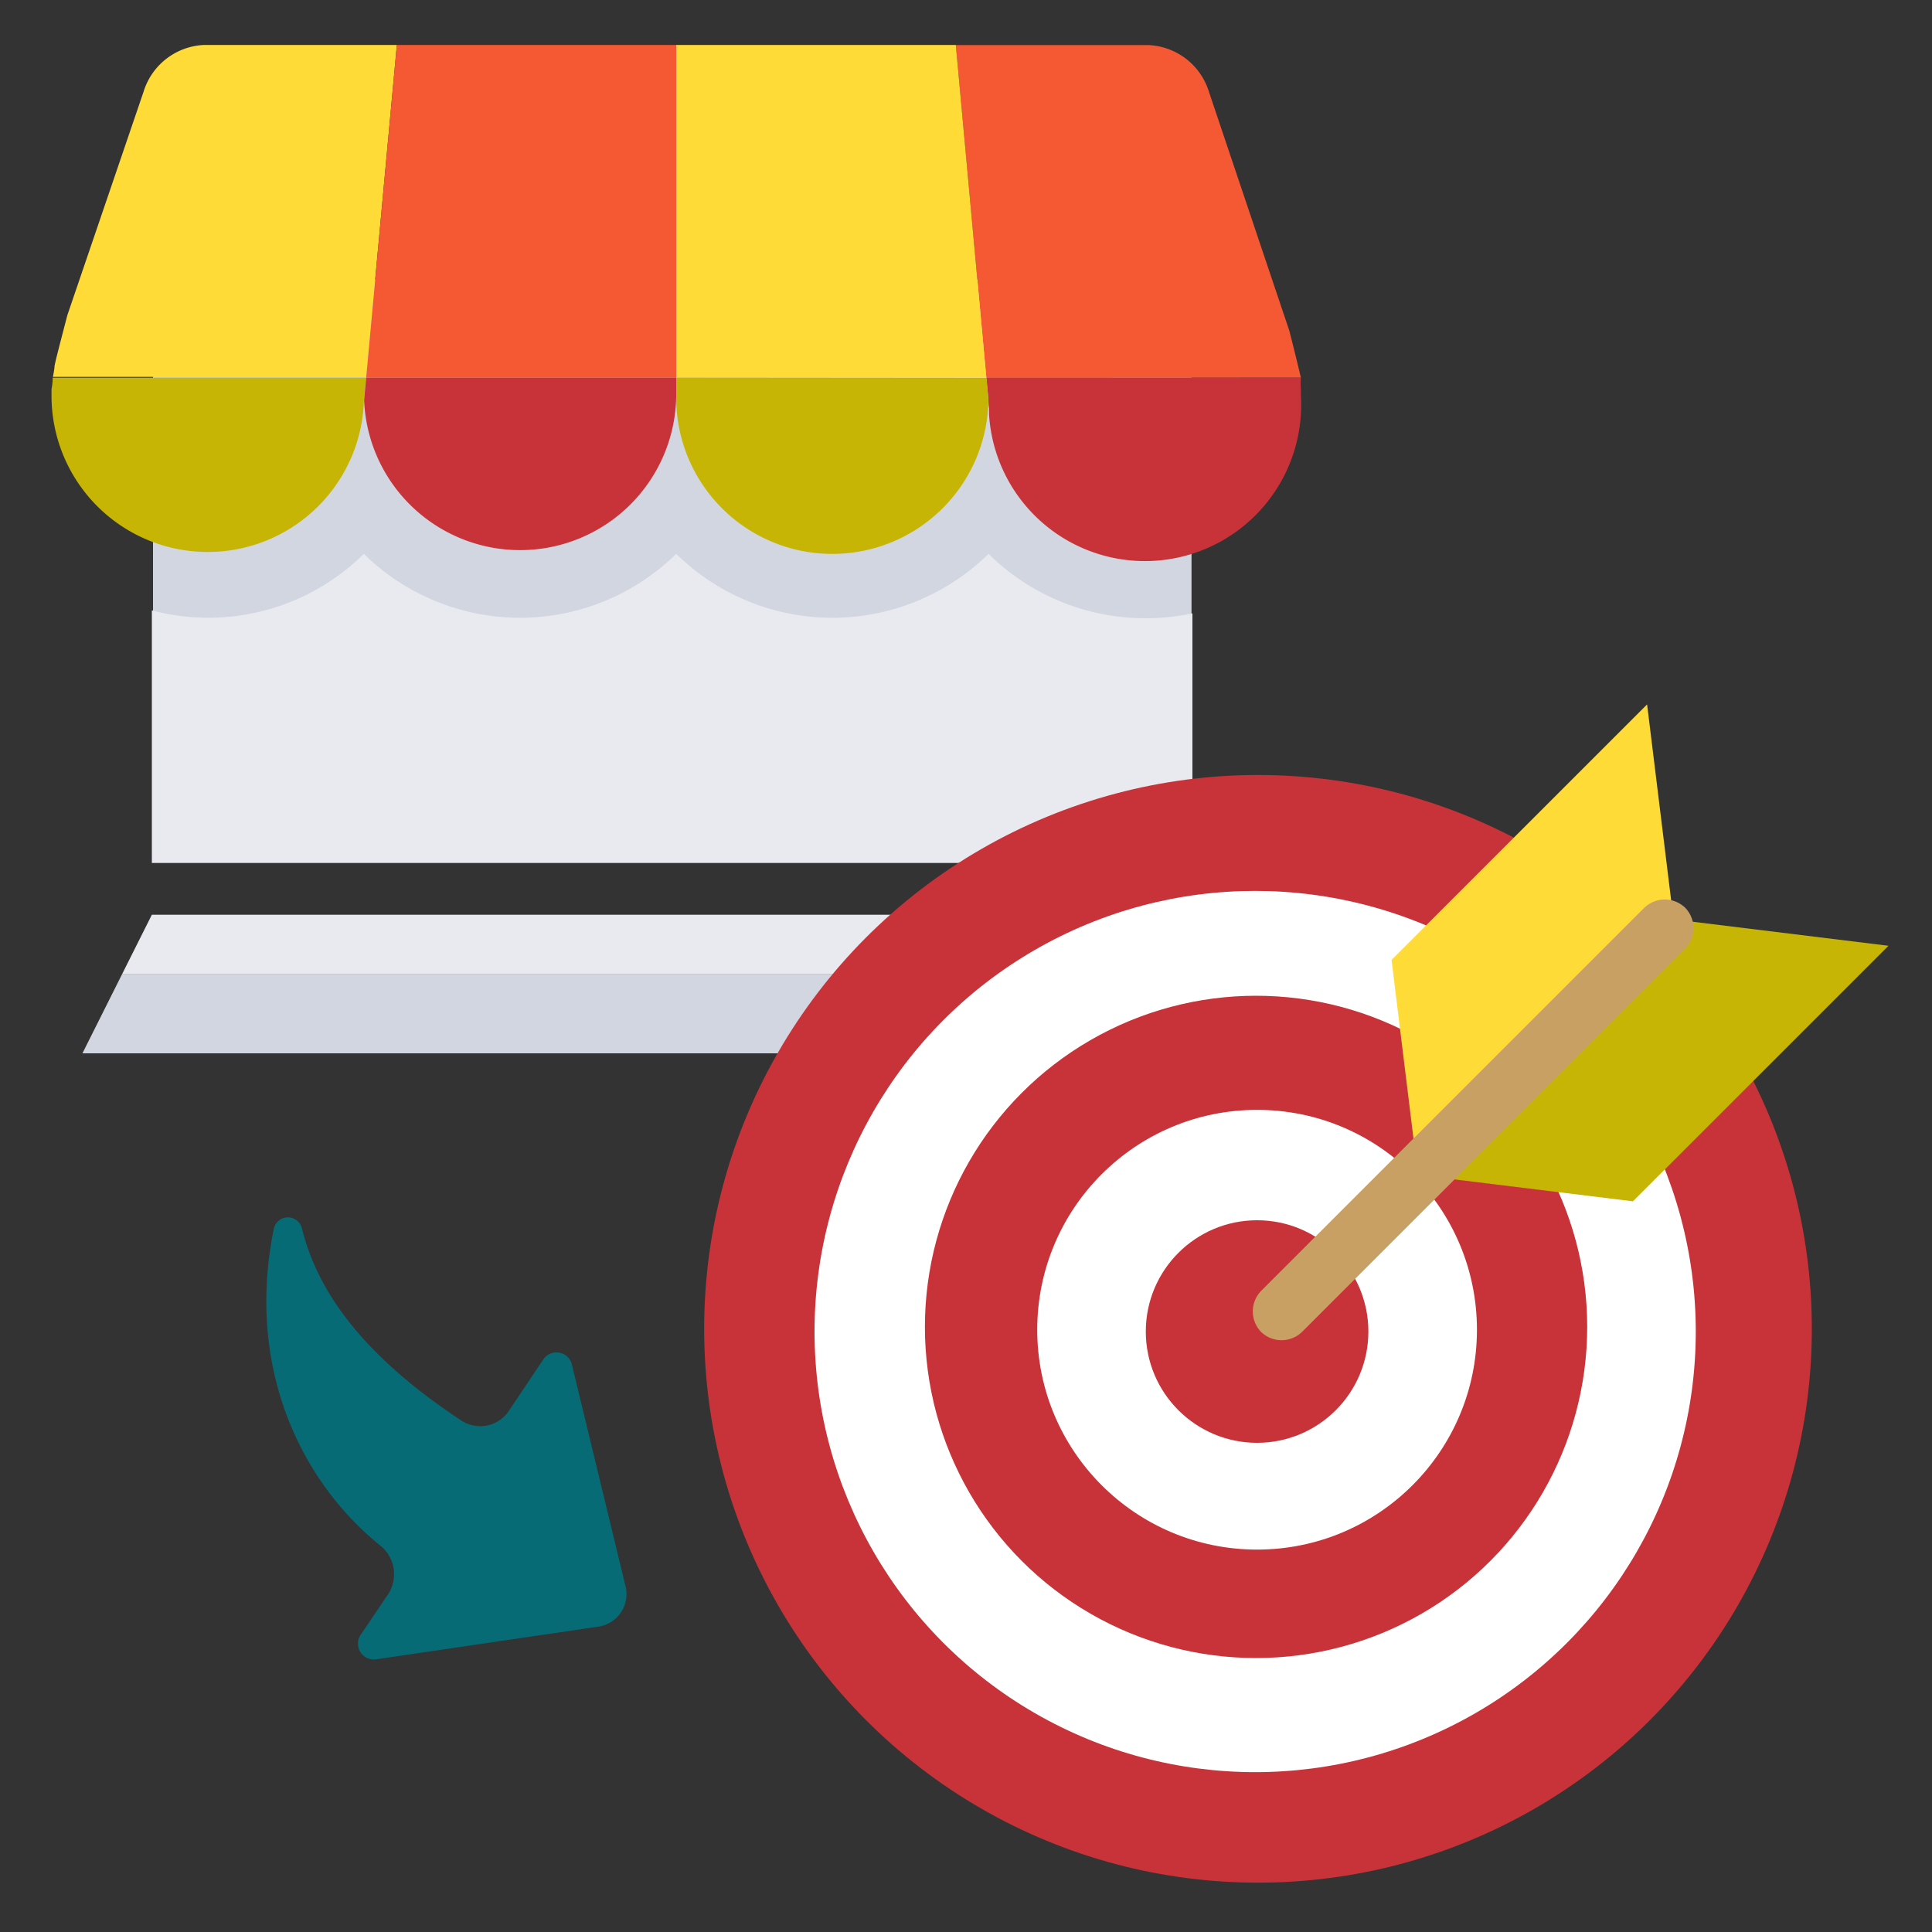 <svg xmlns="http://www.w3.org/2000/svg" xmlns:xlink="http://www.w3.org/1999/xlink" viewBox="0 0 150 150"><rect x="0" y="0" width="150" height="150" fill="#333333" stroke="none"/><defs><style>.cls-1{fill:none;}.cls-2{isolation:isolate;}.cls-3{clip-path:url(#clip-path);}.cls-4{mix-blend-mode:soft-light;}.cls-5{fill:#d2d6e0;}.cls-13,.cls-6{fill:#ffdb37;}.cls-12,.cls-7{fill:#c7b505;}.cls-8{fill:#f45934;}.cls-9{fill:#c73338;}.cls-10{fill:#e8eaef;}.cls-11{fill:#fff;}.cls-12,.cls-13,.cls-14{fill-rule:evenodd;}.cls-14{fill:#c9a063;}.cls-15{fill:#066b74;}</style><clipPath id="clip-path"><rect class="cls-1" x="-1530" y="-10" width="1080" height="100" rx="8" ry="8"/></clipPath></defs><title>img_monitorflow1</title><g class="cls-2"><g id="img"><rect class="cls-5" x="11.88" y="21.69" width="80.63" height="33.95"/><path class="cls-6" d="M30.81,3.49H15.86a5.15,5.15,0,0,0-4.72,3.65L5.23,24.47c-.52,2-1,3.82-1,4s-.12.78-.12.79v0H28.43Z"/><path class="cls-7" d="M4.09,29.32c0,.08,0,.44-.09.89v.47a12.13,12.13,0,0,0,24.26.09c0,.09,0,.19,0,.28l.16-1.73Z"/><polygon class="cls-8" points="52.5 29.32 52.5 3.49 30.81 3.49 28.43 29.32 52.5 29.32"/><path class="cls-9" d="M28.43,29.32l-.16,1.73a12.12,12.12,0,0,0,24.23-.28V29.32Z"/><path class="cls-8" d="M101,29.32v0s-.38-1.64-.9-3.65L93.87,7.15a5.15,5.15,0,0,0-4.72-3.65H74.21l2.37,25.83Z"/><path class="cls-9" d="M101,29.32H76.58L76.74,31c0-.07,0-.14,0-.21,0,.31,0,.61.05.91l0,.48A12.12,12.12,0,0,0,101,30.69v-.47A6.38,6.38,0,0,1,101,29.32Z"/><polygon class="cls-6" points="76.58 29.32 74.21 3.49 52.5 3.49 52.5 29.32 76.58 29.32"/><path class="cls-7" d="M52.5,29.32v1.45A12.12,12.12,0,0,0,76.74,31l-.15-1.66Z"/><path class="cls-10" d="M88.87,48a17.32,17.32,0,0,1-12.12-5,17.29,17.29,0,0,1-24.25,0,17.29,17.29,0,0,1-24.25,0,17.16,17.16,0,0,1-16.46,4.39V67H92.58V47.62A17.21,17.21,0,0,1,88.87,48Z"/><polygon class="cls-10" points="93.22 71.02 11.79 71.02 9.47 75.65 95.53 75.65 93.22 71.02"/><polygon class="cls-5" points="9.47 75.65 6.4 81.78 98.6 81.78 95.53 75.65 9.47 75.65"/><circle class="cls-9" cx="97.67" cy="103.17" r="43"/><circle class="cls-11" cx="97.45" cy="103.38" r="34.21"/><circle class="cls-9" cx="97.52" cy="103.02" r="25.71"/><circle class="cls-11" cx="97.6" cy="103.24" r="17.07"/><circle class="cls-9" cx="97.6" cy="103.38" r="8.64"/><polygon class="cls-12" points="126.78 93.27 110.09 91.22 129.93 71.38 146.62 73.43 126.78 93.27"/><polygon class="cls-13" points="129.93 71.38 127.88 54.69 108.04 74.53 110.09 91.22 129.93 71.38"/><path class="cls-14" d="M97.91,103.41h0a2.29,2.29,0,0,1,.06-3.24l29.63-29.63a2.29,2.29,0,0,1,3.24-.06h0a2.29,2.29,0,0,1-.06,3.24l-29.63,29.63A2.29,2.29,0,0,1,97.91,103.41Z"/><path class="cls-15" d="M30.15,123.75,28,126.93a1.23,1.23,0,0,0,1.2,1.9l17.27-2.54a2.55,2.55,0,0,0,2.1-3.12l-4.17-17.23a1.23,1.23,0,0,0-2.22-.39l-2.68,4a2.67,2.67,0,0,1-3.68.74c-8.7-5.73-11.4-11-12.37-14.89a1.12,1.12,0,0,0-2.19,0c-2.2,10.78,2.12,19.63,8.22,24.56A2.85,2.85,0,0,1,30.15,123.75Z"/></g></g></svg>